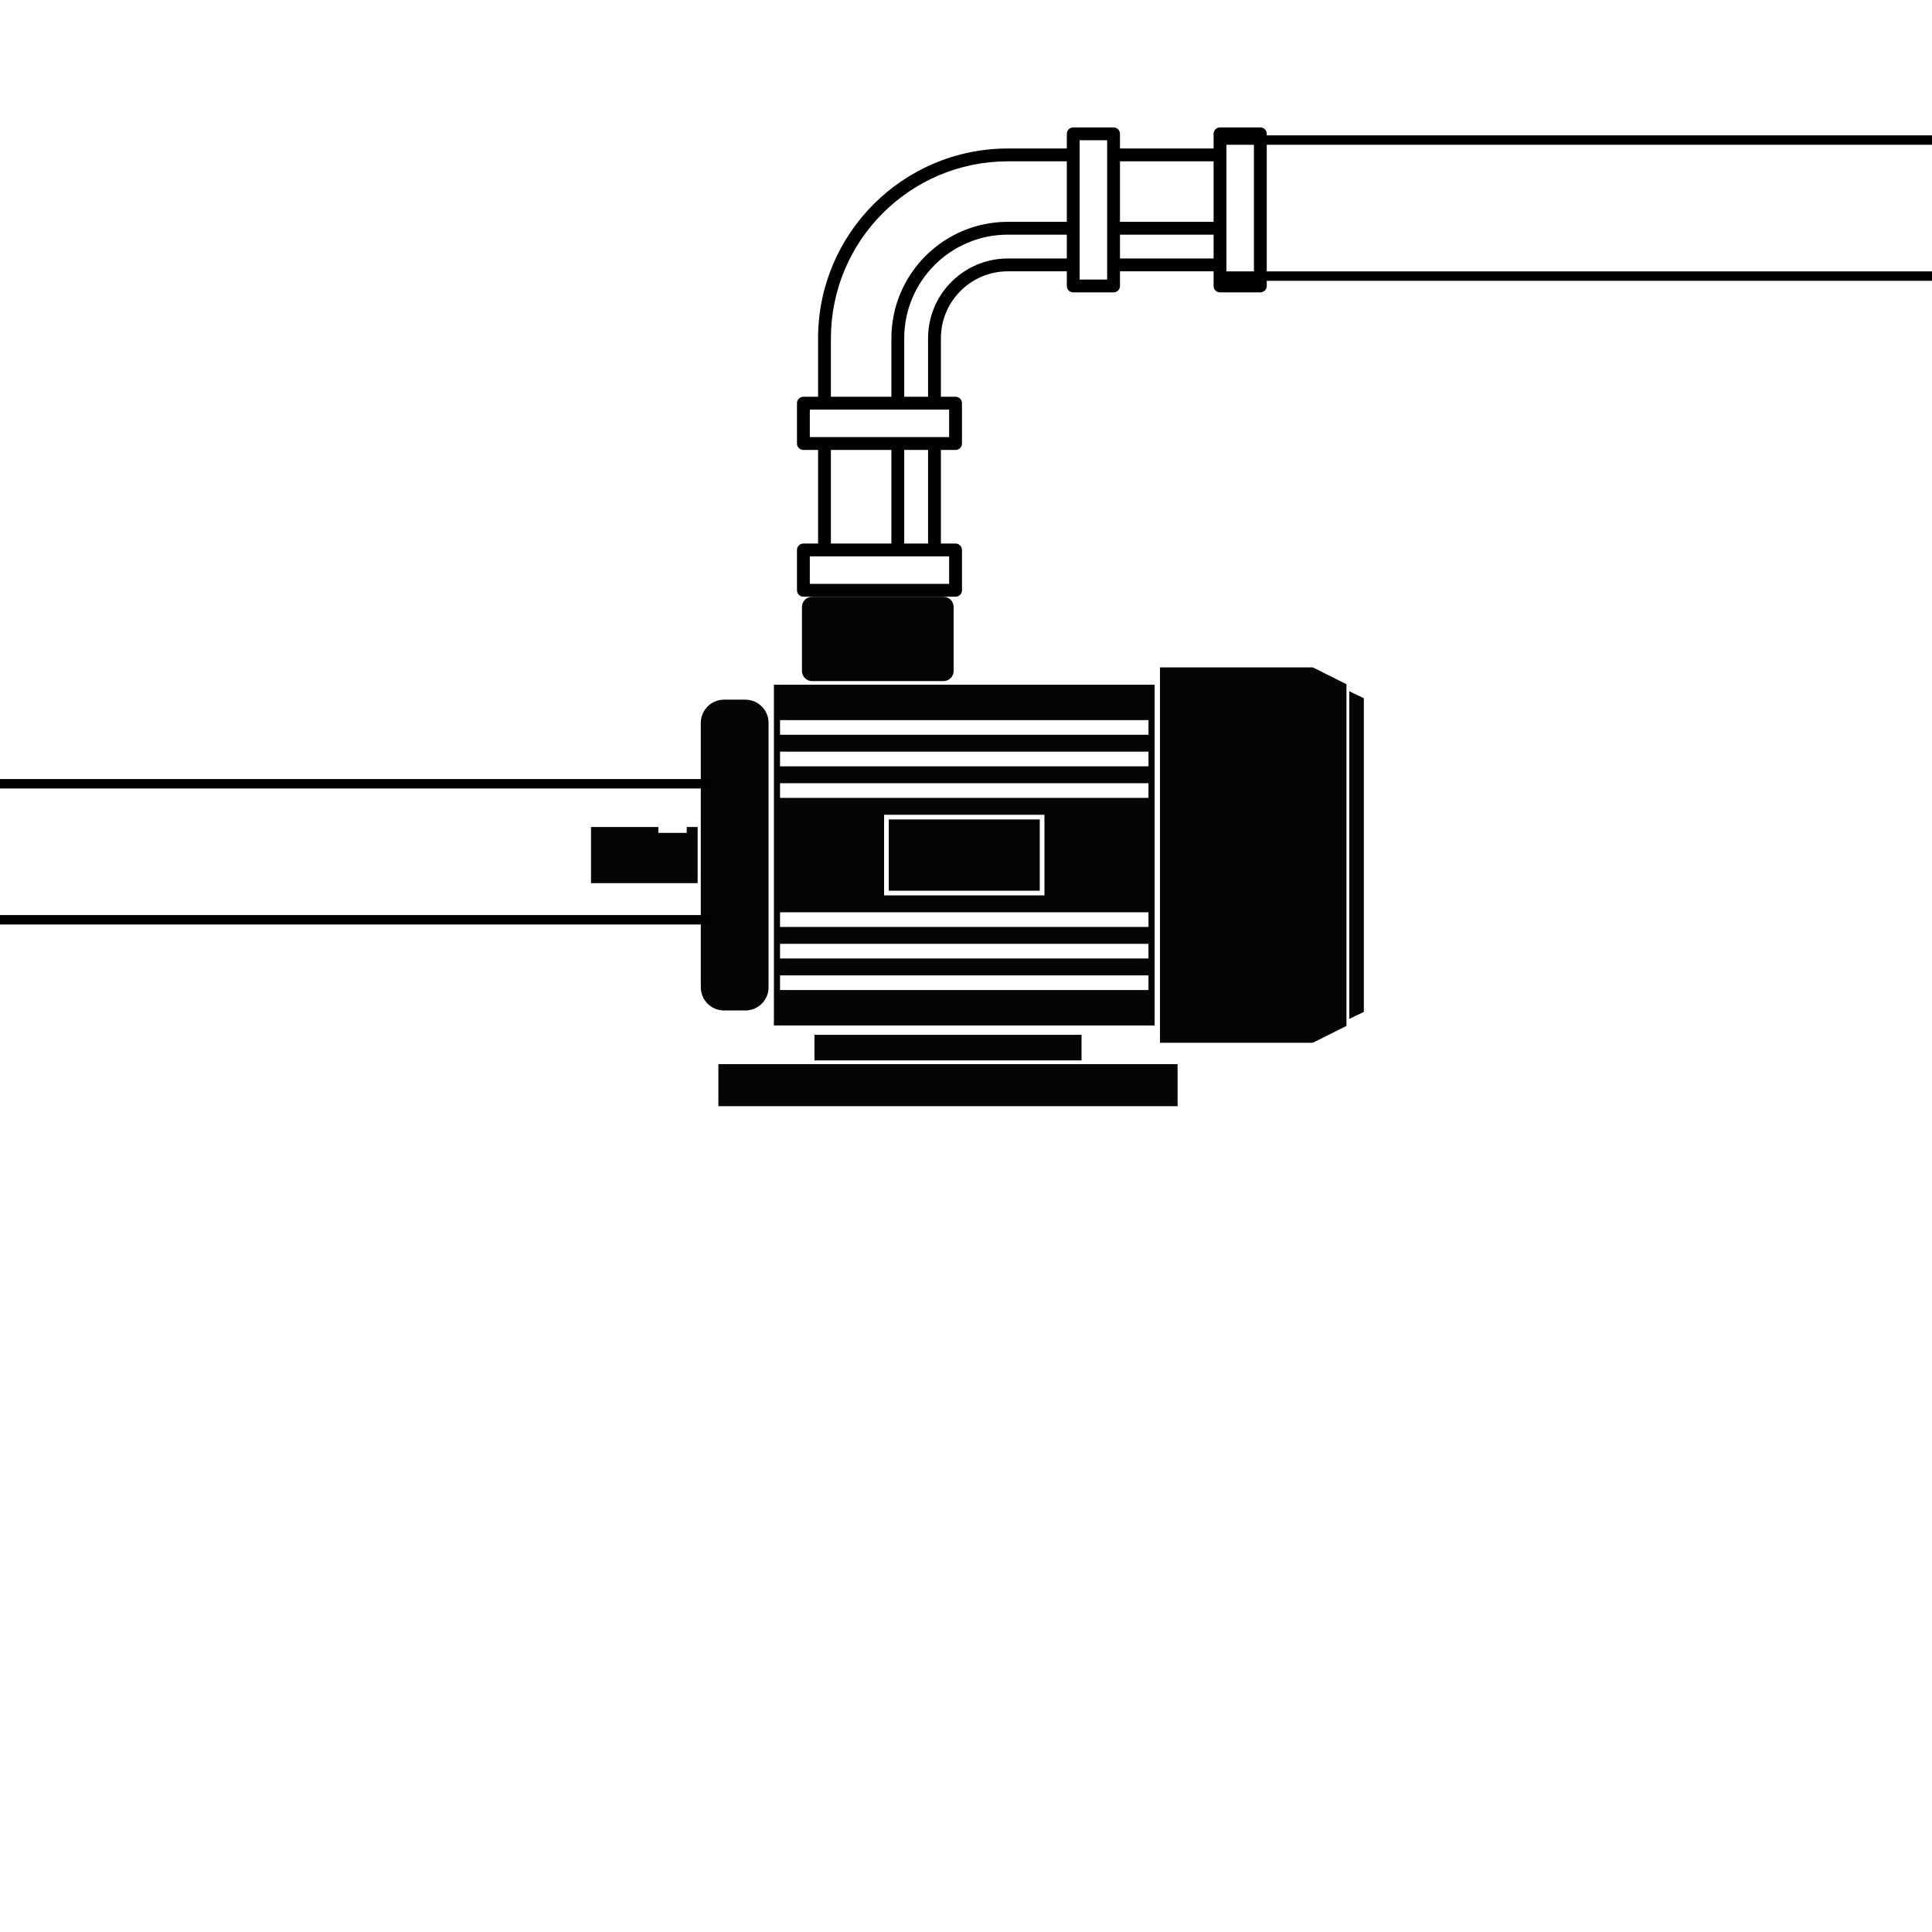 <svg xmlns="http://www.w3.org/2000/svg" xmlns:xlink="http://www.w3.org/1999/xlink" width="1024" zoomAndPan="magnify" viewBox="0 0 768 768" height="1024" preserveAspectRatio="xMidYMid meet" version="1.0"><defs><clipPath id="8eda4c24c3"><path d="M 536 274 L 542.277 274 L 542.277 406 L 536 406 Z M 536 274 " clip-rule="nonzero"/></clipPath><clipPath id="033456f05c"><path d="M 234.777 328 L 278 328 L 278 352 L 234.777 352 Z M 234.777 328 " clip-rule="nonzero"/></clipPath><clipPath id="92a8284061"><path d="M 318 237.219 L 380 237.219 L 380 271 L 318 271 Z M 318 237.219 " clip-rule="nonzero"/></clipPath><clipPath id="1f8772f822"><path d="M 285 423 L 469 423 L 469 439.719 L 285 439.719 Z M 285 423 " clip-rule="nonzero"/></clipPath><clipPath id="ac641d3f61"><path d="M 316.809 50.547 L 503.559 50.547 L 503.559 237.297 L 316.809 237.297 Z M 316.809 50.547 " clip-rule="nonzero"/></clipPath></defs><path fill="#040606" d="M 310.078 387.73 L 456.543 387.73 L 456.543 393.555 L 310.078 393.555 Z M 310.078 375.188 L 456.543 375.188 L 456.543 381.012 L 310.078 381.012 Z M 310.078 362.645 L 456.543 362.645 L 456.543 368.469 L 310.078 368.469 Z M 415.184 323.883 L 415.184 355.926 L 351.438 355.926 L 351.438 323.883 Z M 310.078 311.34 L 456.543 311.34 L 456.543 317.168 L 310.078 317.168 Z M 310.078 298.797 L 456.543 298.797 L 456.543 304.621 L 310.078 304.621 Z M 310.078 286.254 L 456.543 286.254 L 456.543 292.082 L 310.078 292.082 Z M 307.645 407.637 L 458.977 407.637 L 458.977 272.176 L 307.645 272.176 L 307.645 407.637 " fill-opacity="1" fill-rule="nonzero"/><path fill="#040606" d="M 413.32 325.742 L 353.301 325.742 L 353.301 354.066 L 413.32 354.066 L 413.32 325.742 " fill-opacity="1" fill-rule="nonzero"/><path fill="#040606" d="M 461.105 265.301 L 461.105 414.508 L 521.871 414.508 L 535.242 407.824 L 535.242 271.984 L 521.871 265.301 L 461.105 265.301 " fill-opacity="1" fill-rule="nonzero"/><g clip-path="url(#8eda4c24c3)"><path fill="#040606" d="M 536.359 274.781 L 536.359 405.027 L 542.148 402.254 L 542.148 277.555 L 536.359 274.781 " fill-opacity="1" fill-rule="nonzero"/></g><path fill="#040606" d="M 296.27 278.125 L 287.824 278.125 C 282.719 278.125 278.578 282.254 278.578 287.352 L 278.578 392.457 C 278.578 397.555 282.719 401.684 287.824 401.684 L 296.27 401.684 C 301.375 401.684 305.516 397.555 305.516 392.457 L 305.516 287.352 C 305.516 282.254 301.375 278.125 296.27 278.125 " fill-opacity="1" fill-rule="nonzero"/><g clip-path="url(#033456f05c)"><path fill="#040606" d="M 272.988 331.082 L 261.699 331.082 L 261.699 328.746 L 234.941 328.746 L 234.941 351.066 L 277.324 351.066 L 277.324 328.746 L 272.988 328.746 L 272.988 331.082 " fill-opacity="1" fill-rule="nonzero"/></g><g clip-path="url(#92a8284061)"><path fill="#040606" d="M 322.832 270.754 L 375.043 270.754 C 377.273 270.754 379.086 268.945 379.086 266.723 L 379.086 241.262 C 379.086 239.031 377.273 237.227 375.043 237.227 L 322.832 237.227 C 320.598 237.227 318.789 239.031 318.789 241.262 L 318.789 266.723 C 318.789 268.945 320.598 270.754 322.832 270.754 " fill-opacity="1" fill-rule="nonzero"/></g><path fill="#040606" d="M 323.746 411.355 L 323.746 421.527 L 429.93 421.527 L 429.93 411.355 L 323.746 411.355 " fill-opacity="1" fill-rule="nonzero"/><g clip-path="url(#1f8772f822)"><path fill="#040606" d="M 285.566 439.742 L 468.113 439.742 L 468.113 423.016 L 285.566 423.016 L 285.566 439.742 " fill-opacity="1" fill-rule="nonzero"/></g><g clip-path="url(#ac641d3f61)"><path fill="#000000" d="M 382.402 234.652 L 382.402 218.617 C 382.402 217.211 381.258 216.066 379.852 216.066 L 374.02 216.066 L 374.02 178.855 L 379.852 178.855 C 381.258 178.855 382.402 177.715 382.402 176.305 L 382.402 160.273 C 382.402 158.863 381.258 157.723 379.852 157.723 L 374.02 157.723 L 374.02 134.449 C 374.039 119.766 385.934 107.867 400.621 107.852 L 424.074 107.852 L 424.074 113.68 C 424.074 115.09 425.215 116.23 426.625 116.23 L 442.656 116.23 C 444.066 116.23 445.207 115.09 445.207 113.68 L 445.207 107.852 L 482.418 107.852 L 482.418 113.68 C 482.418 115.09 483.562 116.23 484.969 116.23 L 501.004 116.23 C 502.41 116.23 503.555 115.09 503.555 113.68 L 503.555 53.195 C 503.555 51.789 502.41 50.645 501.004 50.645 L 484.969 50.645 C 483.562 50.645 482.418 51.789 482.418 53.195 L 482.418 59.027 L 445.207 59.027 L 445.207 53.195 C 445.207 51.789 444.066 50.645 442.656 50.645 L 426.625 50.645 C 425.215 50.645 424.074 51.789 424.074 53.195 L 424.074 59.027 L 400.621 59.027 C 358.984 59.074 325.242 92.812 325.195 134.449 L 325.195 157.723 L 319.367 157.723 C 317.957 157.723 316.816 158.863 316.816 160.273 L 316.816 176.305 C 316.816 177.715 317.957 178.855 319.367 178.855 L 325.195 178.855 L 325.195 216.066 L 319.367 216.066 C 317.957 216.066 316.816 217.211 316.816 218.617 L 316.816 234.652 C 316.816 236.059 317.957 237.199 319.367 237.199 L 379.852 237.199 C 381.258 237.199 382.402 236.059 382.402 234.652 Z M 359.445 216.066 L 359.445 178.855 L 368.918 178.855 L 368.918 216.066 Z M 368.918 134.449 L 368.918 157.723 L 359.445 157.723 L 359.445 134.449 C 359.473 111.719 377.891 93.305 400.621 93.277 L 424.074 93.277 L 424.074 102.75 L 400.621 102.75 C 383.121 102.77 368.938 116.949 368.918 134.449 Z M 445.207 102.75 L 445.207 93.277 L 482.418 93.277 L 482.418 102.75 Z M 498.453 55.746 L 498.453 111.129 L 487.52 111.129 L 487.52 55.746 Z M 482.418 64.125 L 482.418 88.176 L 445.207 88.176 L 445.207 64.125 Z M 440.105 55.746 L 440.105 111.129 L 429.176 111.129 L 429.176 55.746 Z M 330.297 134.449 C 330.336 95.629 361.797 64.168 400.621 64.125 L 424.074 64.125 L 424.074 88.176 L 400.621 88.176 C 375.074 88.207 354.375 108.906 354.344 134.449 L 354.344 157.723 L 330.297 157.723 Z M 321.918 173.754 L 321.918 162.824 L 377.301 162.824 L 377.301 173.754 Z M 354.344 178.855 L 354.344 216.066 L 330.297 216.066 L 330.297 178.855 Z M 321.918 232.102 L 321.918 221.168 L 377.301 221.168 L 377.301 232.102 Z M 321.918 232.102 " fill-opacity="1" fill-rule="nonzero"/></g><path stroke-linecap="butt" transform="matrix(0.75, 0, 0, 0.75, -366.501, 309.682)" fill="none" stroke-linejoin="miter" d="M 0.001 2.502 L 865.178 2.502 " stroke="#000000" stroke-width="5" stroke-opacity="1" stroke-miterlimit="4"/><path stroke-linecap="butt" transform="matrix(0.75, 0, 0, 0.75, -366.501, 363.754)" fill="none" stroke-linejoin="miter" d="M 0.001 2.499 L 865.178 2.499 " stroke="#000000" stroke-width="5" stroke-opacity="1" stroke-miterlimit="4"/><path stroke-linecap="butt" transform="matrix(0.75, 0, 0, 0.75, 485.617, 53.805)" fill="none" stroke-linejoin="miter" d="M 0 2.5 L 865.177 2.5 " stroke="#000000" stroke-width="5" stroke-opacity="1" stroke-miterlimit="4"/><path stroke-linecap="butt" transform="matrix(0.75, 0, 0, 0.75, 485.617, 107.877)" fill="none" stroke-linejoin="miter" d="M 0 2.503 L 865.177 2.503 " stroke="#000000" stroke-width="5" stroke-opacity="1" stroke-miterlimit="4"/></svg>